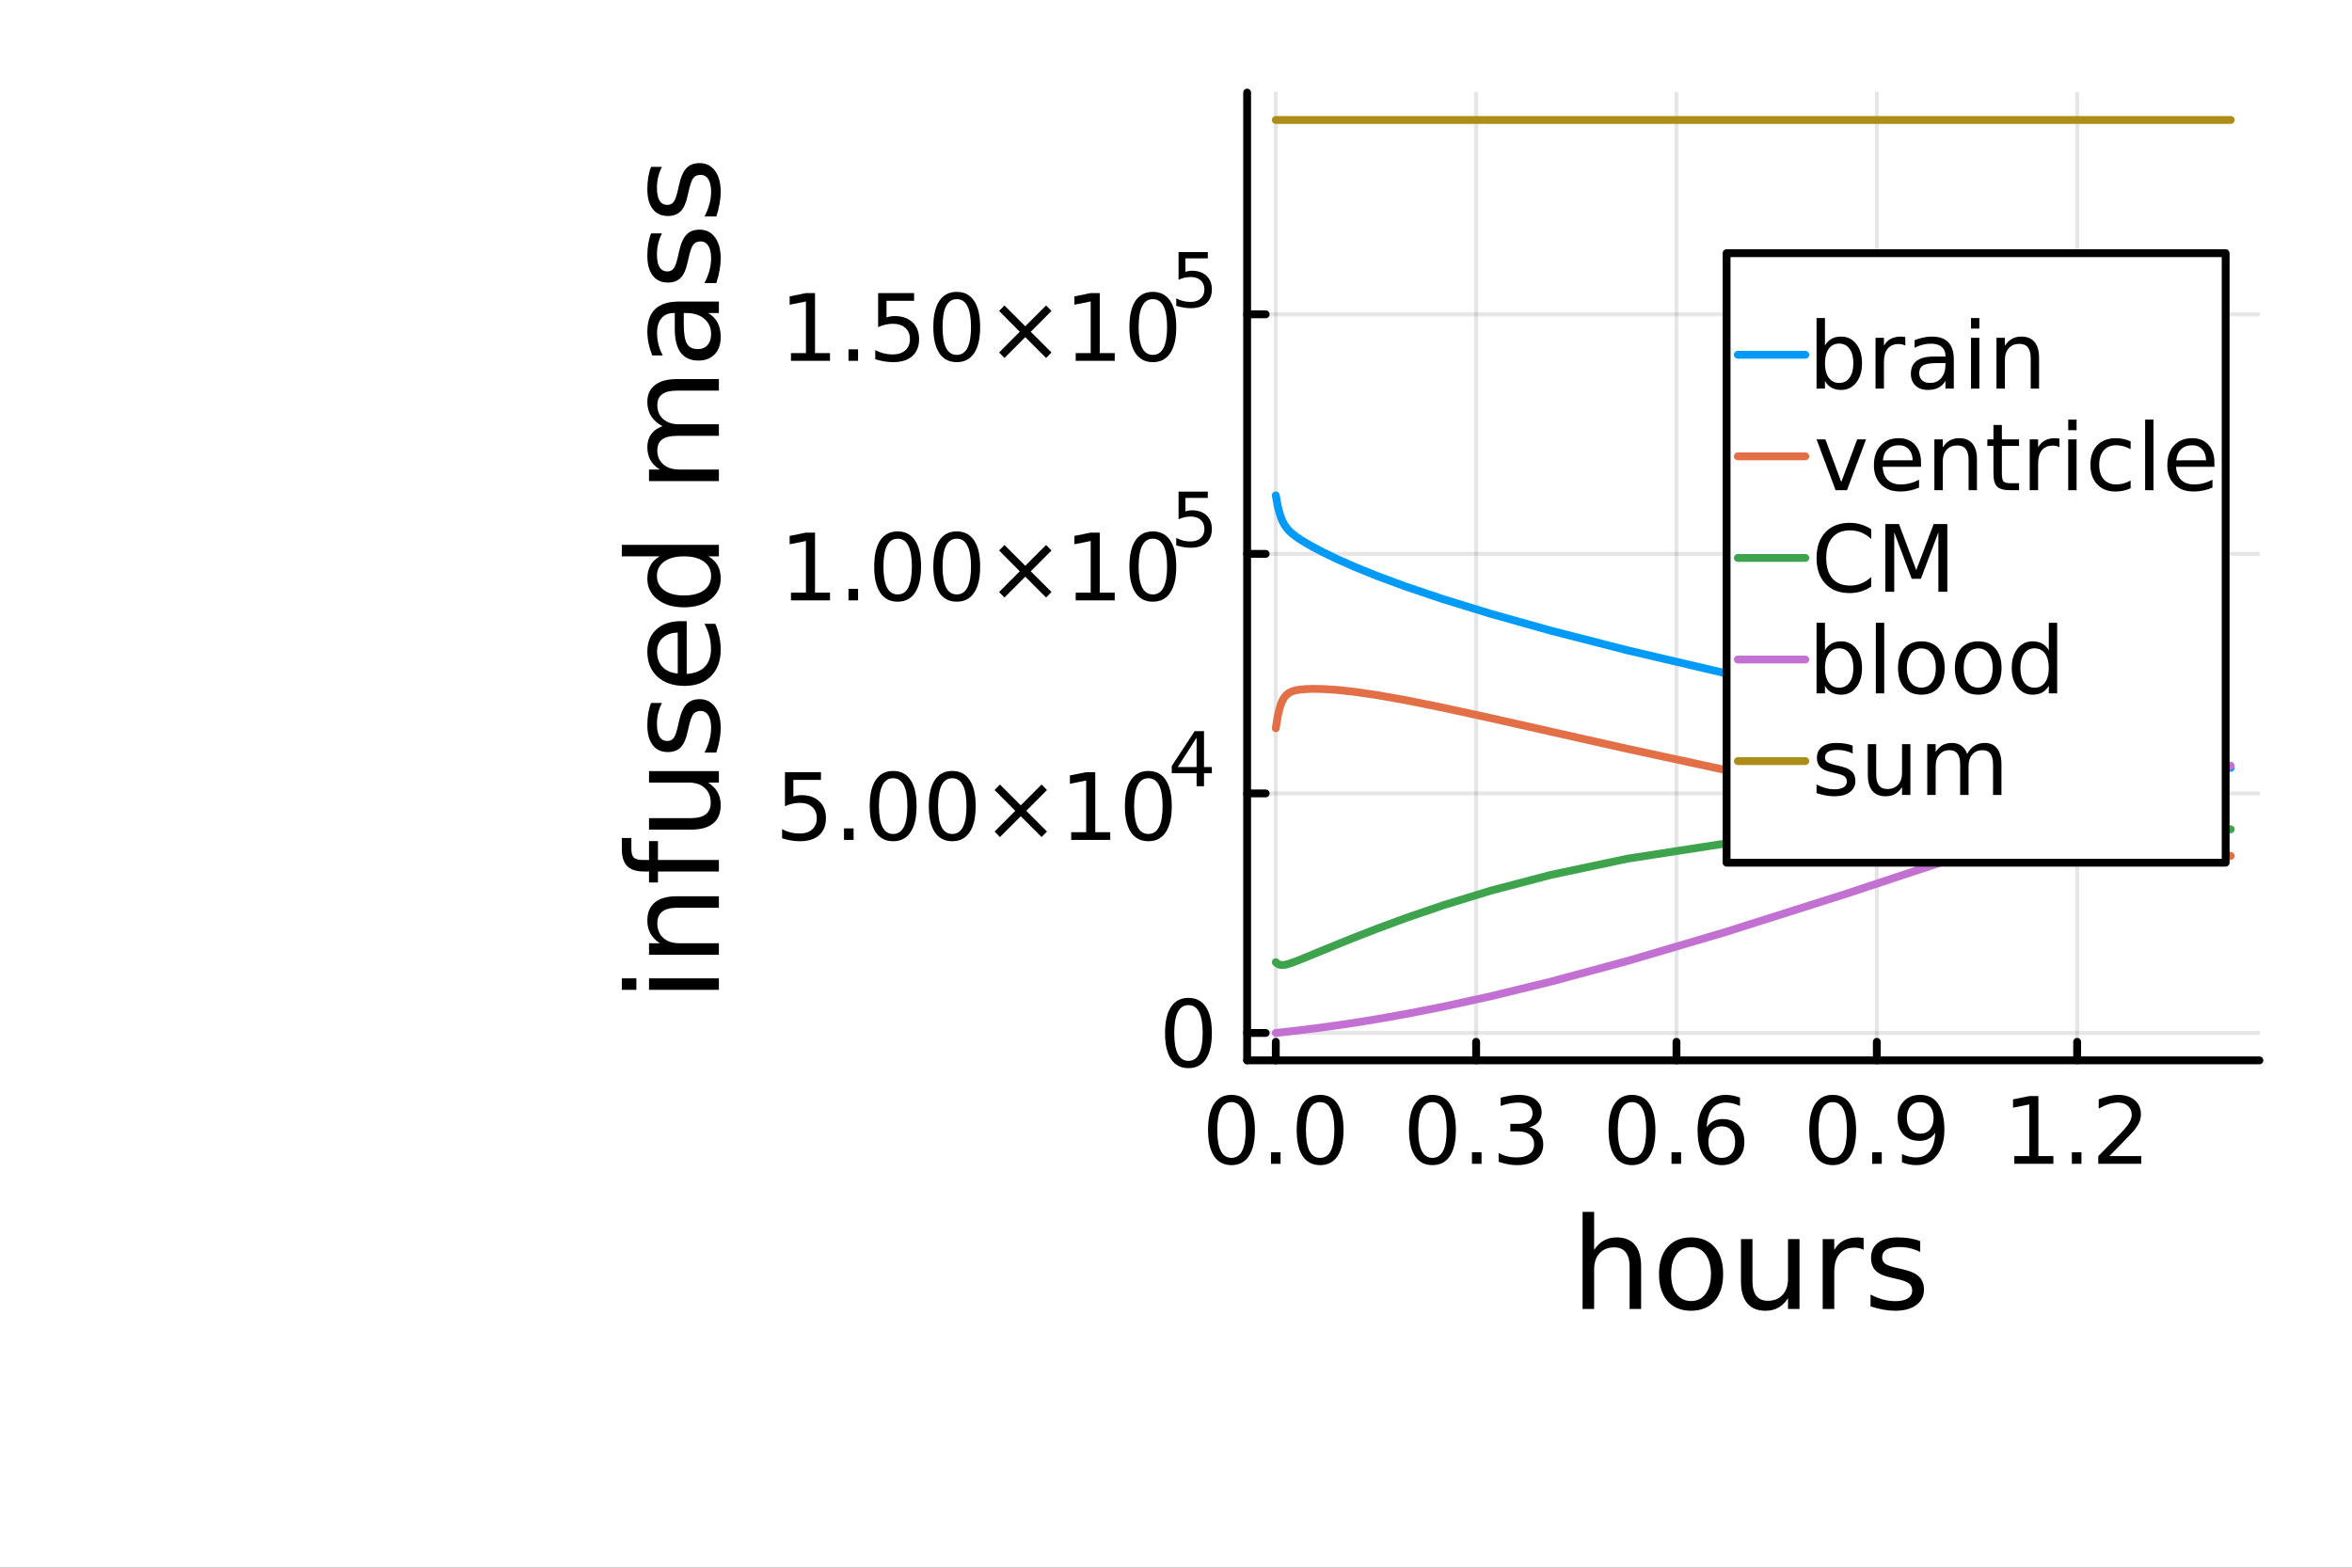 <?xml version="1.0" encoding="utf-8"?>
<svg xmlns="http://www.w3.org/2000/svg" xmlns:xlink="http://www.w3.org/1999/xlink" width="600" height="400" viewBox="0 0 2400 1600">
<rect x="0" y="0" width="2400" height="1600" fill="#333333" stroke="none"/>
<defs>
  <clipPath id="clip340">
    <rect x="0" y="0" width="2400" height="1600"/>
  </clipPath>
</defs>
<path clip-path="url(#clip340)" d="M0 1600 L2400 1600 L2400 0 L0 0  Z" fill="#ffffff" fill-rule="evenodd" fill-opacity="1"/>
<defs>
  <clipPath id="clip341">
    <rect x="480" y="0" width="1681" height="1600"/>
  </clipPath>
</defs>
<path clip-path="url(#clip340)" d="M1272.59 1082.2 L2305.51 1082.2 L2305.51 94.488 L1272.59 94.488  Z" fill="#ffffff" fill-rule="evenodd" fill-opacity="1"/>
<defs>
  <clipPath id="clip342">
    <rect x="1272" y="94" width="1034" height="989"/>
  </clipPath>
</defs>
<polyline clip-path="url(#clip342)" style="stroke:#000000; stroke-linecap:round; stroke-linejoin:round; stroke-width:4; stroke-opacity:0.1; fill:none" points="1301.83,1082.2 1301.83,94.488 "/>
<polyline clip-path="url(#clip342)" style="stroke:#000000; stroke-linecap:round; stroke-linejoin:round; stroke-width:4; stroke-opacity:0.1; fill:none" points="1506.26,1082.2 1506.26,94.488 "/>
<polyline clip-path="url(#clip342)" style="stroke:#000000; stroke-linecap:round; stroke-linejoin:round; stroke-width:4; stroke-opacity:0.1; fill:none" points="1710.69,1082.2 1710.69,94.488 "/>
<polyline clip-path="url(#clip342)" style="stroke:#000000; stroke-linecap:round; stroke-linejoin:round; stroke-width:4; stroke-opacity:0.1; fill:none" points="1915.12,1082.2 1915.12,94.488 "/>
<polyline clip-path="url(#clip342)" style="stroke:#000000; stroke-linecap:round; stroke-linejoin:round; stroke-width:4; stroke-opacity:0.1; fill:none" points="2119.55,1082.2 2119.55,94.488 "/>
<polyline clip-path="url(#clip340)" style="stroke:#000000; stroke-linecap:round; stroke-linejoin:round; stroke-width:8; stroke-opacity:1; fill:none" points="1272.59,1082.2 2305.51,1082.2 "/>
<polyline clip-path="url(#clip340)" style="stroke:#000000; stroke-linecap:round; stroke-linejoin:round; stroke-width:8; stroke-opacity:1; fill:none" points="1301.83,1082.2 1301.83,1063.3 "/>
<polyline clip-path="url(#clip340)" style="stroke:#000000; stroke-linecap:round; stroke-linejoin:round; stroke-width:8; stroke-opacity:1; fill:none" points="1506.26,1082.2 1506.26,1063.3 "/>
<polyline clip-path="url(#clip340)" style="stroke:#000000; stroke-linecap:round; stroke-linejoin:round; stroke-width:8; stroke-opacity:1; fill:none" points="1710.69,1082.2 1710.69,1063.3 "/>
<polyline clip-path="url(#clip340)" style="stroke:#000000; stroke-linecap:round; stroke-linejoin:round; stroke-width:8; stroke-opacity:1; fill:none" points="1915.12,1082.2 1915.12,1063.3 "/>
<polyline clip-path="url(#clip340)" style="stroke:#000000; stroke-linecap:round; stroke-linejoin:round; stroke-width:8; stroke-opacity:1; fill:none" points="2119.55,1082.2 2119.55,1063.3 "/>
<path clip-path="url(#clip340)" d="M1256.59 1124.84 Q1249.37 1124.84 1245.72 1131.97 Q1242.1 1139.05 1242.1 1153.31 Q1242.1 1167.52 1245.72 1174.65 Q1249.37 1181.73 1256.59 1181.73 Q1263.86 1181.73 1267.47 1174.65 Q1271.13 1167.52 1271.13 1153.31 Q1271.13 1139.05 1267.47 1131.97 Q1263.86 1124.84 1256.59 1124.84 M1256.59 1117.43 Q1268.22 1117.43 1274.33 1126.64 Q1280.48 1135.81 1280.48 1153.31 Q1280.48 1170.76 1274.33 1179.98 Q1268.22 1189.14 1256.59 1189.14 Q1244.97 1189.14 1238.82 1179.98 Q1232.71 1170.76 1232.71 1153.31 Q1232.71 1135.81 1238.82 1126.64 Q1244.97 1117.43 1256.59 1117.43 Z" fill="#000000" fill-rule="nonzero" fill-opacity="1" /><path clip-path="url(#clip340)" d="M1296.92 1176.04 L1306.69 1176.04 L1306.69 1187.8 L1296.92 1187.8 L1296.92 1176.04 Z" fill="#000000" fill-rule="nonzero" fill-opacity="1" /><path clip-path="url(#clip340)" d="M1347.06 1124.84 Q1339.84 1124.84 1336.18 1131.97 Q1332.57 1139.05 1332.57 1153.31 Q1332.57 1167.52 1336.18 1174.65 Q1339.84 1181.73 1347.06 1181.73 Q1354.33 1181.73 1357.94 1174.65 Q1361.59 1167.52 1361.59 1153.31 Q1361.59 1139.05 1357.94 1131.97 Q1354.33 1124.84 1347.06 1124.84 M1347.06 1117.43 Q1358.68 1117.43 1364.79 1126.64 Q1370.95 1135.81 1370.95 1153.31 Q1370.95 1170.76 1364.79 1179.98 Q1358.68 1189.14 1347.06 1189.14 Q1335.44 1189.14 1329.28 1179.98 Q1323.17 1170.76 1323.17 1153.31 Q1323.17 1135.81 1329.28 1126.64 Q1335.44 1117.43 1347.06 1117.43 Z" fill="#000000" fill-rule="nonzero" fill-opacity="1" /><path clip-path="url(#clip340)" d="M1461.67 1124.84 Q1454.45 1124.84 1450.79 1131.97 Q1447.18 1139.05 1447.18 1153.31 Q1447.18 1167.52 1450.79 1174.65 Q1454.45 1181.73 1461.67 1181.73 Q1468.94 1181.73 1472.55 1174.65 Q1476.21 1167.52 1476.21 1153.31 Q1476.21 1139.05 1472.55 1131.97 Q1468.94 1124.84 1461.67 1124.84 M1461.67 1117.43 Q1473.29 1117.43 1479.41 1126.64 Q1485.56 1135.81 1485.56 1153.31 Q1485.56 1170.76 1479.41 1179.98 Q1473.29 1189.14 1461.67 1189.14 Q1450.05 1189.14 1443.9 1179.98 Q1437.78 1170.76 1437.78 1153.31 Q1437.78 1135.81 1443.9 1126.64 Q1450.05 1117.43 1461.67 1117.43 Z" fill="#000000" fill-rule="nonzero" fill-opacity="1" /><path clip-path="url(#clip340)" d="M1502 1176.04 L1511.77 1176.04 L1511.77 1187.8 L1502 1187.8 L1502 1176.04 Z" fill="#000000" fill-rule="nonzero" fill-opacity="1" /><path clip-path="url(#clip340)" d="M1560.47 1150.53 Q1567.18 1151.97 1570.93 1156.5 Q1574.73 1161.04 1574.73 1167.71 Q1574.73 1177.94 1567.69 1183.54 Q1560.65 1189.14 1547.69 1189.14 Q1543.34 1189.14 1538.71 1188.26 Q1534.13 1187.43 1529.22 1185.72 L1529.22 1176.69 Q1533.11 1178.96 1537.74 1180.11 Q1542.37 1181.27 1547.41 1181.27 Q1556.21 1181.27 1560.79 1177.8 Q1565.42 1174.33 1565.42 1167.71 Q1565.42 1161.6 1561.12 1158.17 Q1556.86 1154.7 1549.22 1154.7 L1541.16 1154.7 L1541.16 1147.01 L1549.59 1147.01 Q1556.49 1147.01 1560.15 1144.28 Q1563.8 1141.5 1563.8 1136.32 Q1563.8 1130.99 1560.01 1128.17 Q1556.26 1125.3 1549.22 1125.3 Q1545.38 1125.3 1540.98 1126.13 Q1536.58 1126.97 1531.3 1128.73 L1531.3 1120.39 Q1536.63 1118.91 1541.26 1118.17 Q1545.93 1117.43 1550.05 1117.43 Q1560.7 1117.43 1566.9 1122.29 Q1573.11 1127.11 1573.11 1135.35 Q1573.11 1141.09 1569.82 1145.07 Q1566.53 1149 1560.47 1150.53 Z" fill="#000000" fill-rule="nonzero" fill-opacity="1" /><path clip-path="url(#clip340)" d="M1665.29 1124.84 Q1658.07 1124.84 1654.41 1131.97 Q1650.8 1139.05 1650.8 1153.31 Q1650.8 1167.52 1654.41 1174.65 Q1658.07 1181.73 1665.29 1181.73 Q1672.56 1181.73 1676.17 1174.65 Q1679.83 1167.52 1679.83 1153.31 Q1679.83 1139.05 1676.17 1131.97 Q1672.56 1124.84 1665.29 1124.84 M1665.29 1117.43 Q1676.91 1117.43 1683.03 1126.64 Q1689.18 1135.81 1689.18 1153.31 Q1689.18 1170.76 1683.03 1179.98 Q1676.91 1189.14 1665.29 1189.14 Q1653.67 1189.14 1647.52 1179.98 Q1641.41 1170.76 1641.41 1153.31 Q1641.41 1135.81 1647.52 1126.64 Q1653.67 1117.43 1665.29 1117.43 Z" fill="#000000" fill-rule="nonzero" fill-opacity="1" /><path clip-path="url(#clip340)" d="M1705.62 1176.04 L1715.39 1176.04 L1715.39 1187.8 L1705.62 1187.8 L1705.62 1176.04 Z" fill="#000000" fill-rule="nonzero" fill-opacity="1" /><path clip-path="url(#clip340)" d="M1756.91 1149.51 Q1750.62 1149.51 1746.91 1153.82 Q1743.26 1158.12 1743.26 1165.62 Q1743.26 1173.08 1746.91 1177.43 Q1750.62 1181.73 1756.91 1181.73 Q1763.21 1181.73 1766.87 1177.43 Q1770.57 1173.08 1770.57 1165.62 Q1770.57 1158.12 1766.87 1153.82 Q1763.21 1149.51 1756.91 1149.51 M1775.48 1120.21 L1775.48 1128.73 Q1771.96 1127.06 1768.35 1126.18 Q1764.78 1125.3 1761.27 1125.3 Q1752.01 1125.3 1747.1 1131.55 Q1742.24 1137.8 1741.54 1150.44 Q1744.27 1146.41 1748.4 1144.28 Q1752.52 1142.11 1757.47 1142.11 Q1767.89 1142.11 1773.9 1148.45 Q1779.97 1154.74 1779.97 1165.62 Q1779.97 1176.27 1773.67 1182.71 Q1767.38 1189.14 1756.91 1189.14 Q1744.92 1189.14 1738.58 1179.98 Q1732.24 1170.76 1732.24 1153.31 Q1732.24 1136.92 1740.02 1127.2 Q1747.79 1117.43 1760.9 1117.43 Q1764.41 1117.43 1767.98 1118.12 Q1771.59 1118.82 1775.48 1120.21 Z" fill="#000000" fill-rule="nonzero" fill-opacity="1" /><path clip-path="url(#clip340)" d="M1870.07 1124.84 Q1862.85 1124.84 1859.19 1131.97 Q1855.58 1139.05 1855.58 1153.31 Q1855.58 1167.52 1859.19 1174.65 Q1862.85 1181.73 1870.07 1181.73 Q1877.34 1181.73 1880.95 1174.65 Q1884.61 1167.52 1884.61 1153.31 Q1884.61 1139.05 1880.95 1131.97 Q1877.34 1124.84 1870.07 1124.84 M1870.07 1117.43 Q1881.69 1117.43 1887.8 1126.64 Q1893.96 1135.81 1893.96 1153.31 Q1893.96 1170.76 1887.8 1179.98 Q1881.69 1189.14 1870.07 1189.14 Q1858.45 1189.14 1852.29 1179.98 Q1846.18 1170.76 1846.18 1153.31 Q1846.18 1135.81 1852.29 1126.64 Q1858.45 1117.43 1870.07 1117.43 Z" fill="#000000" fill-rule="nonzero" fill-opacity="1" /><path clip-path="url(#clip340)" d="M1910.4 1176.04 L1920.16 1176.04 L1920.16 1187.8 L1910.4 1187.8 L1910.4 1176.04 Z" fill="#000000" fill-rule="nonzero" fill-opacity="1" /><path clip-path="url(#clip340)" d="M1940.81 1186.36 L1940.81 1177.85 Q1944.33 1179.51 1947.94 1180.39 Q1951.55 1181.27 1955.02 1181.27 Q1964.28 1181.27 1969.15 1175.07 Q1974.05 1168.82 1974.75 1156.13 Q1972.06 1160.11 1967.94 1162.24 Q1963.82 1164.37 1958.82 1164.37 Q1948.45 1164.37 1942.39 1158.12 Q1936.37 1151.83 1936.37 1140.95 Q1936.37 1130.3 1942.66 1123.86 Q1948.96 1117.43 1959.42 1117.43 Q1971.41 1117.43 1977.71 1126.64 Q1984.05 1135.81 1984.05 1153.31 Q1984.05 1169.65 1976.27 1179.42 Q1968.54 1189.14 1955.44 1189.14 Q1951.92 1189.14 1948.31 1188.45 Q1944.7 1187.75 1940.81 1186.36 M1959.42 1157.06 Q1965.72 1157.06 1969.38 1152.75 Q1973.08 1148.45 1973.08 1140.95 Q1973.08 1133.49 1969.38 1129.19 Q1965.72 1124.84 1959.42 1124.84 Q1953.13 1124.84 1949.42 1129.19 Q1945.77 1133.49 1945.77 1140.95 Q1945.77 1148.45 1949.42 1152.75 Q1953.13 1157.06 1959.42 1157.06 Z" fill="#000000" fill-rule="nonzero" fill-opacity="1" /><path clip-path="url(#clip340)" d="M2055.45 1179.93 L2070.73 1179.93 L2070.73 1127.2 L2054.11 1130.53 L2054.11 1122.01 L2070.64 1118.68 L2079.99 1118.68 L2079.99 1179.93 L2095.27 1179.93 L2095.27 1187.8 L2055.45 1187.8 L2055.45 1179.93 Z" fill="#000000" fill-rule="nonzero" fill-opacity="1" /><path clip-path="url(#clip340)" d="M2114.15 1176.04 L2123.92 1176.04 L2123.92 1187.8 L2114.15 1187.8 L2114.15 1176.04 Z" fill="#000000" fill-rule="nonzero" fill-opacity="1" /><path clip-path="url(#clip340)" d="M2152.35 1179.93 L2184.99 1179.93 L2184.99 1187.8 L2141.1 1187.8 L2141.1 1179.93 Q2146.42 1174.42 2155.59 1165.16 Q2164.8 1155.86 2167.16 1153.17 Q2171.65 1148.12 2173.41 1144.65 Q2175.22 1141.13 2175.22 1137.75 Q2175.22 1132.24 2171.33 1128.77 Q2167.49 1125.3 2161.28 1125.3 Q2156.89 1125.3 2151.98 1126.83 Q2147.12 1128.36 2141.56 1131.46 L2141.56 1122.01 Q2147.21 1119.74 2152.12 1118.59 Q2157.02 1117.43 2161.1 1117.43 Q2171.84 1117.43 2178.23 1122.8 Q2184.62 1128.17 2184.62 1137.15 Q2184.62 1141.41 2183 1145.25 Q2181.42 1149.05 2177.21 1154.24 Q2176.05 1155.58 2169.85 1162.01 Q2163.65 1168.4 2152.35 1179.93 Z" fill="#000000" fill-rule="nonzero" fill-opacity="1" /><path clip-path="url(#clip340)" d="M1674.6 1292.9 L1674.6 1335.93 L1662.88 1335.93 L1662.88 1293.28 Q1662.88 1283.16 1658.94 1278.13 Q1654.99 1273.1 1647.1 1273.1 Q1637.61 1273.1 1632.14 1279.15 Q1626.66 1285.19 1626.66 1295.63 L1626.66 1335.93 L1614.89 1335.93 L1614.89 1236.88 L1626.66 1236.88 L1626.66 1275.71 Q1630.86 1269.28 1636.53 1266.1 Q1642.26 1262.91 1649.71 1262.91 Q1661.99 1262.91 1668.29 1270.55 Q1674.6 1278.13 1674.6 1292.9 Z" fill="#000000" fill-rule="nonzero" fill-opacity="1" /><path clip-path="url(#clip340)" d="M1725.59 1272.84 Q1716.16 1272.84 1710.69 1280.23 Q1705.22 1287.55 1705.22 1300.34 Q1705.22 1313.14 1710.63 1320.52 Q1716.1 1327.84 1725.59 1327.84 Q1734.94 1327.84 1740.42 1320.46 Q1745.89 1313.07 1745.89 1300.34 Q1745.89 1287.68 1740.42 1280.29 Q1734.94 1272.84 1725.59 1272.84 M1725.59 1262.91 Q1740.86 1262.91 1749.58 1272.84 Q1758.31 1282.77 1758.31 1300.34 Q1758.31 1317.85 1749.58 1327.84 Q1740.86 1337.77 1725.59 1337.77 Q1710.24 1337.77 1701.52 1327.84 Q1692.87 1317.85 1692.87 1300.34 Q1692.87 1282.77 1701.52 1272.84 Q1710.24 1262.91 1725.59 1262.91 Z" fill="#000000" fill-rule="nonzero" fill-opacity="1" /><path clip-path="url(#clip340)" d="M1776.51 1307.79 L1776.51 1264.63 L1788.22 1264.63 L1788.22 1307.35 Q1788.22 1317.47 1792.17 1322.56 Q1796.12 1327.59 1804.01 1327.59 Q1813.5 1327.59 1818.97 1321.54 Q1824.51 1315.49 1824.51 1305.05 L1824.51 1264.63 L1836.22 1264.63 L1836.22 1335.93 L1824.51 1335.93 L1824.51 1324.98 Q1820.24 1331.47 1814.58 1334.65 Q1808.98 1337.77 1801.53 1337.77 Q1789.24 1337.77 1782.88 1330.13 Q1776.51 1322.5 1776.51 1307.79 M1805.99 1262.91 L1805.99 1262.91 Z" fill="#000000" fill-rule="nonzero" fill-opacity="1" /><path clip-path="url(#clip340)" d="M1901.66 1275.58 Q1899.69 1274.43 1897.33 1273.93 Q1895.04 1273.35 1892.24 1273.35 Q1882.31 1273.35 1876.96 1279.85 Q1871.68 1286.28 1871.68 1298.37 L1871.68 1335.93 L1859.9 1335.93 L1859.9 1264.63 L1871.68 1264.63 L1871.68 1275.71 Q1875.37 1269.22 1881.29 1266.1 Q1887.21 1262.91 1895.68 1262.91 Q1896.89 1262.91 1898.35 1263.1 Q1899.82 1263.23 1901.6 1263.55 L1901.66 1275.58 Z" fill="#000000" fill-rule="nonzero" fill-opacity="1" /><path clip-path="url(#clip340)" d="M1959.4 1266.73 L1959.4 1277.81 Q1954.43 1275.26 1949.09 1273.99 Q1943.74 1272.72 1938.01 1272.72 Q1929.29 1272.72 1924.9 1275.39 Q1920.57 1278.06 1920.57 1283.41 Q1920.57 1287.48 1923.69 1289.84 Q1926.81 1292.13 1936.23 1294.23 L1940.24 1295.12 Q1952.71 1297.8 1957.93 1302.7 Q1963.22 1307.54 1963.22 1316.26 Q1963.22 1326.19 1955.32 1331.98 Q1947.49 1337.77 1933.74 1337.77 Q1928.02 1337.77 1921.78 1336.63 Q1915.6 1335.55 1908.73 1333.32 L1908.73 1321.22 Q1915.22 1324.6 1921.52 1326.32 Q1927.82 1327.97 1934 1327.97 Q1942.27 1327.97 1946.73 1325.17 Q1951.19 1322.31 1951.19 1317.15 Q1951.19 1312.37 1947.94 1309.83 Q1944.76 1307.28 1933.87 1304.93 L1929.8 1303.97 Q1918.91 1301.68 1914.07 1296.97 Q1909.24 1292.2 1909.24 1283.92 Q1909.24 1273.86 1916.37 1268.39 Q1923.5 1262.91 1936.61 1262.91 Q1943.1 1262.91 1948.83 1263.87 Q1954.56 1264.82 1959.4 1266.73 Z" fill="#000000" fill-rule="nonzero" fill-opacity="1" /><polyline clip-path="url(#clip342)" style="stroke:#000000; stroke-linecap:round; stroke-linejoin:round; stroke-width:4; stroke-opacity:0.1; fill:none" points="1272.59,1054.25 2305.51,1054.25 "/>
<polyline clip-path="url(#clip342)" style="stroke:#000000; stroke-linecap:round; stroke-linejoin:round; stroke-width:4; stroke-opacity:0.1; fill:none" points="1272.59,809.768 2305.51,809.768 "/>
<polyline clip-path="url(#clip342)" style="stroke:#000000; stroke-linecap:round; stroke-linejoin:round; stroke-width:4; stroke-opacity:0.1; fill:none" points="1272.59,565.29 2305.51,565.29 "/>
<polyline clip-path="url(#clip342)" style="stroke:#000000; stroke-linecap:round; stroke-linejoin:round; stroke-width:4; stroke-opacity:0.1; fill:none" points="1272.59,320.812 2305.51,320.812 "/>
<polyline clip-path="url(#clip340)" style="stroke:#000000; stroke-linecap:round; stroke-linejoin:round; stroke-width:8; stroke-opacity:1; fill:none" points="1272.59,1082.2 1272.59,94.488 "/>
<polyline clip-path="url(#clip340)" style="stroke:#000000; stroke-linecap:round; stroke-linejoin:round; stroke-width:8; stroke-opacity:1; fill:none" points="1272.59,1054.25 1291.49,1054.25 "/>
<polyline clip-path="url(#clip340)" style="stroke:#000000; stroke-linecap:round; stroke-linejoin:round; stroke-width:8; stroke-opacity:1; fill:none" points="1272.59,809.768 1291.49,809.768 "/>
<polyline clip-path="url(#clip340)" style="stroke:#000000; stroke-linecap:round; stroke-linejoin:round; stroke-width:8; stroke-opacity:1; fill:none" points="1272.59,565.29 1291.49,565.29 "/>
<polyline clip-path="url(#clip340)" style="stroke:#000000; stroke-linecap:round; stroke-linejoin:round; stroke-width:8; stroke-opacity:1; fill:none" points="1272.59,320.812 1291.49,320.812 "/>
<path clip-path="url(#clip340)" d="M1212.7 1025.84 Q1205.48 1025.84 1201.82 1032.97 Q1198.21 1040.06 1198.21 1054.32 Q1198.21 1068.53 1201.82 1075.66 Q1205.48 1082.74 1212.7 1082.74 Q1219.97 1082.74 1223.58 1075.66 Q1227.24 1068.53 1227.24 1054.32 Q1227.24 1040.06 1223.58 1032.97 Q1219.97 1025.84 1212.7 1025.84 M1212.7 1018.44 Q1224.32 1018.44 1230.44 1027.65 Q1236.59 1036.82 1236.59 1054.32 Q1236.59 1071.77 1230.44 1080.98 Q1224.32 1090.15 1212.7 1090.15 Q1201.08 1090.15 1194.93 1080.98 Q1188.82 1071.77 1188.82 1054.32 Q1188.82 1036.82 1194.93 1027.65 Q1201.08 1018.44 1212.7 1018.44 Z" fill="#000000" fill-rule="nonzero" fill-opacity="1" /><path clip-path="url(#clip340)" d="M800.993 788.103 L837.706 788.103 L837.706 795.973 L809.558 795.973 L809.558 812.918 Q811.595 812.223 813.632 811.899 Q815.669 811.529 817.706 811.529 Q829.28 811.529 836.039 817.871 Q842.798 824.214 842.798 835.047 Q842.798 846.205 835.854 852.408 Q828.91 858.566 816.271 858.566 Q811.919 858.566 807.382 857.825 Q802.891 857.084 798.076 855.603 L798.076 846.205 Q802.243 848.473 806.688 849.584 Q811.132 850.695 816.086 850.695 Q824.095 850.695 828.771 846.482 Q833.447 842.269 833.447 835.047 Q833.447 827.825 828.771 823.612 Q824.095 819.399 816.086 819.399 Q812.336 819.399 808.586 820.232 Q804.882 821.066 800.993 822.825 L800.993 788.103 Z" fill="#000000" fill-rule="nonzero" fill-opacity="1" /><path clip-path="url(#clip340)" d="M861.224 845.464 L870.993 845.464 L870.993 857.223 L861.224 857.223 L861.224 845.464 Z" fill="#000000" fill-rule="nonzero" fill-opacity="1" /><path clip-path="url(#clip340)" d="M911.363 794.26 Q904.141 794.26 900.483 801.39 Q896.872 808.473 896.872 822.732 Q896.872 836.945 900.483 844.075 Q904.141 851.158 911.363 851.158 Q918.631 851.158 922.242 844.075 Q925.9 836.945 925.9 822.732 Q925.9 808.473 922.242 801.39 Q918.631 794.26 911.363 794.26 M911.363 786.853 Q922.983 786.853 929.094 796.066 Q935.252 805.233 935.252 822.732 Q935.252 840.186 929.094 849.399 Q922.983 858.566 911.363 858.566 Q899.743 858.566 893.585 849.399 Q887.474 840.186 887.474 822.732 Q887.474 805.233 893.585 796.066 Q899.743 786.853 911.363 786.853 Z" fill="#000000" fill-rule="nonzero" fill-opacity="1" /><path clip-path="url(#clip340)" d="M971.687 794.26 Q964.464 794.26 960.807 801.39 Q957.196 808.473 957.196 822.732 Q957.196 836.945 960.807 844.075 Q964.464 851.158 971.687 851.158 Q978.955 851.158 982.566 844.075 Q986.224 836.945 986.224 822.732 Q986.224 808.473 982.566 801.39 Q978.955 794.26 971.687 794.26 M971.687 786.853 Q983.307 786.853 989.418 796.066 Q995.575 805.233 995.575 822.732 Q995.575 840.186 989.418 849.399 Q983.307 858.566 971.687 858.566 Q960.066 858.566 953.909 849.399 Q947.798 840.186 947.798 822.732 Q947.798 805.233 953.909 796.066 Q960.066 786.853 971.687 786.853 Z" fill="#000000" fill-rule="nonzero" fill-opacity="1" /><path clip-path="url(#clip340)" d="M1068.35 806.297 L1047.2 827.547 L1068.35 848.705 L1062.84 854.306 L1041.59 833.056 L1020.34 854.306 L1014.88 848.705 L1035.99 827.547 L1014.88 806.297 L1020.34 800.696 L1041.59 821.945 L1062.84 800.696 L1068.35 806.297 Z" fill="#000000" fill-rule="nonzero" fill-opacity="1" /><path clip-path="url(#clip340)" d="M1093.07 849.353 L1108.35 849.353 L1108.35 796.622 L1091.73 799.955 L1091.73 791.436 L1108.26 788.103 L1117.61 788.103 L1117.61 849.353 L1132.89 849.353 L1132.89 857.223 L1093.07 857.223 L1093.07 849.353 Z" fill="#000000" fill-rule="nonzero" fill-opacity="1" /><path clip-path="url(#clip340)" d="M1171.78 794.26 Q1164.56 794.26 1160.9 801.39 Q1157.29 808.473 1157.29 822.732 Q1157.29 836.945 1160.9 844.075 Q1164.56 851.158 1171.78 851.158 Q1179.05 851.158 1182.66 844.075 Q1186.32 836.945 1186.32 822.732 Q1186.32 808.473 1182.66 801.39 Q1179.05 794.26 1171.78 794.26 M1171.78 786.853 Q1183.4 786.853 1189.51 796.066 Q1195.67 805.233 1195.67 822.732 Q1195.67 840.186 1189.51 849.399 Q1183.4 858.566 1171.78 858.566 Q1160.16 858.566 1154 849.399 Q1147.89 840.186 1147.89 822.732 Q1147.89 805.233 1154 796.066 Q1160.16 786.853 1171.78 786.853 Z" fill="#000000" fill-rule="nonzero" fill-opacity="1" /><path clip-path="url(#clip340)" d="M1221.02 752.863 L1201.84 782.842 L1221.02 782.842 L1221.02 752.863 M1219.03 746.242 L1228.58 746.242 L1228.58 782.842 L1236.59 782.842 L1236.59 789.162 L1228.58 789.162 L1228.58 802.402 L1221.02 802.402 L1221.02 789.162 L1195.67 789.162 L1195.67 781.827 L1219.03 746.242 Z" fill="#000000" fill-rule="nonzero" fill-opacity="1" /><path clip-path="url(#clip340)" d="M807.11 604.875 L822.388 604.875 L822.388 552.144 L805.767 555.477 L805.767 546.959 L822.295 543.625 L831.647 543.625 L831.647 604.875 L846.925 604.875 L846.925 612.745 L807.11 612.745 L807.11 604.875 Z" fill="#000000" fill-rule="nonzero" fill-opacity="1" /><path clip-path="url(#clip340)" d="M865.813 600.986 L875.582 600.986 L875.582 612.745 L865.813 612.745 L865.813 600.986 Z" fill="#000000" fill-rule="nonzero" fill-opacity="1" /><path clip-path="url(#clip340)" d="M915.952 549.783 Q908.73 549.783 905.072 556.912 Q901.461 563.996 901.461 578.255 Q901.461 592.468 905.072 599.597 Q908.73 606.68 915.952 606.68 Q923.22 606.68 926.832 599.597 Q930.489 592.468 930.489 578.255 Q930.489 563.996 926.832 556.912 Q923.22 549.783 915.952 549.783 M915.952 542.375 Q927.572 542.375 933.683 551.588 Q939.841 560.755 939.841 578.255 Q939.841 595.708 933.683 604.921 Q927.572 614.088 915.952 614.088 Q904.332 614.088 898.174 604.921 Q892.063 595.708 892.063 578.255 Q892.063 560.755 898.174 551.588 Q904.332 542.375 915.952 542.375 Z" fill="#000000" fill-rule="nonzero" fill-opacity="1" /><path clip-path="url(#clip340)" d="M976.276 549.783 Q969.054 549.783 965.396 556.912 Q961.785 563.996 961.785 578.255 Q961.785 592.468 965.396 599.597 Q969.054 606.68 976.276 606.68 Q983.544 606.68 987.155 599.597 Q990.813 592.468 990.813 578.255 Q990.813 563.996 987.155 556.912 Q983.544 549.783 976.276 549.783 M976.276 542.375 Q987.896 542.375 994.007 551.588 Q1000.16 560.755 1000.16 578.255 Q1000.16 595.708 994.007 604.921 Q987.896 614.088 976.276 614.088 Q964.655 614.088 958.498 604.921 Q952.387 595.708 952.387 578.255 Q952.387 560.755 958.498 551.588 Q964.655 542.375 976.276 542.375 Z" fill="#000000" fill-rule="nonzero" fill-opacity="1" /><path clip-path="url(#clip340)" d="M1072.94 561.82 L1051.78 583.07 L1072.94 604.227 L1067.43 609.829 L1046.18 588.579 L1024.93 609.829 L1019.47 604.227 L1040.58 583.07 L1019.47 561.82 L1024.93 556.218 L1046.18 577.468 L1067.43 556.218 L1072.94 561.82 Z" fill="#000000" fill-rule="nonzero" fill-opacity="1" /><path clip-path="url(#clip340)" d="M1097.66 604.875 L1112.94 604.875 L1112.94 552.144 L1096.32 555.477 L1096.32 546.959 L1112.85 543.625 L1122.2 543.625 L1122.2 604.875 L1137.48 604.875 L1137.48 612.745 L1097.66 612.745 L1097.66 604.875 Z" fill="#000000" fill-rule="nonzero" fill-opacity="1" /><path clip-path="url(#clip340)" d="M1176.37 549.783 Q1169.15 549.783 1165.49 556.912 Q1161.88 563.996 1161.88 578.255 Q1161.88 592.468 1165.49 599.597 Q1169.15 606.68 1176.37 606.68 Q1183.64 606.68 1187.25 599.597 Q1190.9 592.468 1190.9 578.255 Q1190.9 563.996 1187.25 556.912 Q1183.64 549.783 1176.37 549.783 M1176.37 542.375 Q1187.99 542.375 1194.1 551.588 Q1200.26 560.755 1200.26 578.255 Q1200.26 595.708 1194.1 604.921 Q1187.99 614.088 1176.37 614.088 Q1164.75 614.088 1158.59 604.921 Q1152.48 595.708 1152.48 578.255 Q1152.48 560.755 1158.59 551.588 Q1164.75 542.375 1176.37 542.375 Z" fill="#000000" fill-rule="nonzero" fill-opacity="1" /><path clip-path="url(#clip340)" d="M1202.63 501.764 L1232.45 501.764 L1232.45 508.159 L1209.58 508.159 L1209.58 521.926 Q1211.24 521.362 1212.89 521.099 Q1214.55 520.798 1216.21 520.798 Q1225.61 520.798 1231.1 525.951 Q1236.59 531.105 1236.59 539.907 Q1236.59 548.972 1230.95 554.012 Q1225.31 559.015 1215.04 559.015 Q1211.5 559.015 1207.82 558.413 Q1204.17 557.812 1200.26 556.608 L1200.26 548.972 Q1203.64 550.815 1207.25 551.718 Q1210.86 552.621 1214.89 552.621 Q1221.4 552.621 1225.2 549.198 Q1228.99 545.775 1228.99 539.907 Q1228.99 534.039 1225.2 530.616 Q1221.4 527.193 1214.89 527.193 Q1211.84 527.193 1208.79 527.87 Q1205.79 528.547 1202.63 529.976 L1202.63 501.764 Z" fill="#000000" fill-rule="nonzero" fill-opacity="1" /><path clip-path="url(#clip340)" d="M807.11 360.397 L822.388 360.397 L822.388 307.666 L805.767 310.999 L805.767 302.481 L822.295 299.148 L831.647 299.148 L831.647 360.397 L846.925 360.397 L846.925 368.268 L807.11 368.268 L807.11 360.397 Z" fill="#000000" fill-rule="nonzero" fill-opacity="1" /><path clip-path="url(#clip340)" d="M865.813 356.508 L875.582 356.508 L875.582 368.268 L865.813 368.268 L865.813 356.508 Z" fill="#000000" fill-rule="nonzero" fill-opacity="1" /><path clip-path="url(#clip340)" d="M896.045 299.148 L932.757 299.148 L932.757 307.018 L904.609 307.018 L904.609 323.962 Q906.647 323.268 908.684 322.944 Q910.721 322.573 912.758 322.573 Q924.332 322.573 931.091 328.916 Q937.85 335.258 937.85 346.092 Q937.85 357.249 930.906 363.453 Q923.961 369.61 911.322 369.61 Q906.971 369.61 902.434 368.869 Q897.943 368.129 893.128 366.647 L893.128 357.249 Q897.295 359.518 901.739 360.629 Q906.184 361.74 911.137 361.74 Q919.146 361.74 923.822 357.527 Q928.498 353.314 928.498 346.092 Q928.498 338.87 923.822 334.657 Q919.146 330.444 911.137 330.444 Q907.387 330.444 903.637 331.277 Q899.934 332.11 896.045 333.87 L896.045 299.148 Z" fill="#000000" fill-rule="nonzero" fill-opacity="1" /><path clip-path="url(#clip340)" d="M976.276 305.305 Q969.054 305.305 965.396 312.434 Q961.785 319.518 961.785 333.777 Q961.785 347.99 965.396 355.119 Q969.054 362.203 976.276 362.203 Q983.544 362.203 987.155 355.119 Q990.813 347.99 990.813 333.777 Q990.813 319.518 987.155 312.434 Q983.544 305.305 976.276 305.305 M976.276 297.898 Q987.896 297.898 994.007 307.11 Q1000.16 316.277 1000.16 333.777 Q1000.16 351.231 994.007 360.443 Q987.896 369.61 976.276 369.61 Q964.655 369.61 958.498 360.443 Q952.387 351.231 952.387 333.777 Q952.387 316.277 958.498 307.11 Q964.655 297.898 976.276 297.898 Z" fill="#000000" fill-rule="nonzero" fill-opacity="1" /><path clip-path="url(#clip340)" d="M1072.94 317.342 L1051.78 338.592 L1072.94 359.749 L1067.43 365.351 L1046.18 344.101 L1024.93 365.351 L1019.47 359.749 L1040.58 338.592 L1019.47 317.342 L1024.93 311.74 L1046.18 332.99 L1067.43 311.74 L1072.94 317.342 Z" fill="#000000" fill-rule="nonzero" fill-opacity="1" /><path clip-path="url(#clip340)" d="M1097.66 360.397 L1112.94 360.397 L1112.94 307.666 L1096.32 310.999 L1096.32 302.481 L1112.85 299.148 L1122.2 299.148 L1122.2 360.397 L1137.48 360.397 L1137.48 368.268 L1097.66 368.268 L1097.66 360.397 Z" fill="#000000" fill-rule="nonzero" fill-opacity="1" /><path clip-path="url(#clip340)" d="M1176.37 305.305 Q1169.15 305.305 1165.49 312.434 Q1161.88 319.518 1161.88 333.777 Q1161.88 347.99 1165.49 355.119 Q1169.15 362.203 1176.37 362.203 Q1183.64 362.203 1187.25 355.119 Q1190.9 347.99 1190.9 333.777 Q1190.9 319.518 1187.25 312.434 Q1183.64 305.305 1176.37 305.305 M1176.37 297.898 Q1187.99 297.898 1194.1 307.11 Q1200.26 316.277 1200.26 333.777 Q1200.26 351.231 1194.1 360.443 Q1187.99 369.61 1176.37 369.61 Q1164.75 369.61 1158.59 360.443 Q1152.48 351.231 1152.48 333.777 Q1152.48 316.277 1158.59 307.11 Q1164.75 297.898 1176.37 297.898 Z" fill="#000000" fill-rule="nonzero" fill-opacity="1" /><path clip-path="url(#clip340)" d="M1202.63 257.287 L1232.45 257.287 L1232.45 263.681 L1209.58 263.681 L1209.58 277.449 Q1211.24 276.884 1212.89 276.621 Q1214.55 276.32 1216.21 276.32 Q1225.61 276.32 1231.1 281.474 Q1236.59 286.627 1236.59 295.429 Q1236.59 304.494 1230.95 309.535 Q1225.31 314.538 1215.04 314.538 Q1211.5 314.538 1207.82 313.936 Q1204.17 313.334 1200.26 312.13 L1200.26 304.494 Q1203.64 306.337 1207.25 307.24 Q1210.86 308.143 1214.89 308.143 Q1221.4 308.143 1225.2 304.72 Q1228.99 301.297 1228.99 295.429 Q1228.99 289.561 1225.2 286.138 Q1221.4 282.715 1214.89 282.715 Q1211.84 282.715 1208.79 283.392 Q1205.79 284.069 1202.63 285.498 L1202.63 257.287 Z" fill="#000000" fill-rule="nonzero" fill-opacity="1" /><path clip-path="url(#clip340)" d="M662.269 1010.23 L662.269 998.518 L733.564 998.518 L733.564 1010.23 L662.269 1010.23 M634.514 1010.23 L634.514 998.518 L649.346 998.518 L649.346 1010.23 L634.514 1010.23 Z" fill="#000000" fill-rule="nonzero" fill-opacity="1" /><path clip-path="url(#clip340)" d="M690.532 914.746 L733.564 914.746 L733.564 926.458 L690.914 926.458 Q680.793 926.458 675.764 930.405 Q670.735 934.352 670.735 942.245 Q670.735 951.73 676.782 957.205 Q682.83 962.679 693.27 962.679 L733.564 962.679 L733.564 974.456 L662.269 974.456 L662.269 962.679 L673.345 962.679 Q666.916 958.478 663.733 952.812 Q660.55 947.083 660.55 939.635 Q660.55 927.35 668.189 921.048 Q675.764 914.746 690.532 914.746 Z" fill="#000000" fill-rule="nonzero" fill-opacity="1" /><path clip-path="url(#clip340)" d="M634.514 855.29 L644.254 855.29 L644.254 866.493 Q644.254 872.796 646.8 875.278 Q649.346 877.697 655.967 877.697 L662.269 877.697 L662.269 858.409 L671.372 858.409 L671.372 877.697 L733.564 877.697 L733.564 889.474 L671.372 889.474 L671.372 900.677 L662.269 900.677 L662.269 889.474 L657.303 889.474 Q645.399 889.474 639.989 883.936 Q634.514 878.397 634.514 866.366 L634.514 855.29 Z" fill="#000000" fill-rule="nonzero" fill-opacity="1" /><path clip-path="url(#clip340)" d="M705.428 846.696 L662.269 846.696 L662.269 834.983 L704.982 834.983 Q715.104 834.983 720.196 831.037 Q725.225 827.09 725.225 819.196 Q725.225 809.711 719.178 804.237 Q713.131 798.699 702.691 798.699 L662.269 798.699 L662.269 786.986 L733.564 786.986 L733.564 798.699 L722.615 798.699 Q729.108 802.964 732.291 808.629 Q735.411 814.231 735.411 821.679 Q735.411 833.965 727.772 840.33 Q720.133 846.696 705.428 846.696 M660.55 817.223 L660.55 817.223 Z" fill="#000000" fill-rule="nonzero" fill-opacity="1" /><path clip-path="url(#clip340)" d="M664.369 717.409 L675.446 717.409 Q672.899 722.374 671.626 727.721 Q670.353 733.068 670.353 738.797 Q670.353 747.518 673.027 751.911 Q675.7 756.239 681.047 756.239 Q685.121 756.239 687.477 753.12 Q689.768 750.001 691.869 740.58 L692.76 736.569 Q695.434 724.093 700.335 718.873 Q705.173 713.589 713.894 713.589 Q723.825 713.589 729.618 721.483 Q735.411 729.313 735.411 743.062 Q735.411 748.792 734.265 755.03 Q733.183 761.205 730.955 768.08 L718.86 768.08 Q722.234 761.587 723.952 755.285 Q725.607 748.983 725.607 742.808 Q725.607 734.532 722.806 730.076 Q719.942 725.62 714.786 725.62 Q710.011 725.62 707.465 728.867 Q704.919 732.05 702.563 742.935 L701.609 747.009 Q699.317 757.895 694.606 762.732 Q689.832 767.57 681.557 767.57 Q671.499 767.57 666.024 760.441 Q660.55 753.311 660.55 740.198 Q660.55 733.705 661.505 727.976 Q662.46 722.247 664.369 717.409 Z" fill="#000000" fill-rule="nonzero" fill-opacity="1" /><path clip-path="url(#clip340)" d="M694.988 633.954 L700.717 633.954 L700.717 687.808 Q712.812 687.044 719.178 680.551 Q725.48 673.995 725.48 662.345 Q725.48 655.598 723.825 649.296 Q722.17 642.93 718.86 636.691 L729.936 636.691 Q732.61 642.994 734.01 649.614 Q735.411 656.234 735.411 663.046 Q735.411 680.106 725.48 690.1 Q715.55 700.03 698.617 700.03 Q681.111 700.03 670.862 690.609 Q660.55 681.124 660.55 665.083 Q660.55 650.696 669.844 642.357 Q679.074 633.954 694.988 633.954 M691.551 645.667 Q681.939 645.794 676.209 651.078 Q670.48 656.298 670.48 664.955 Q670.48 674.758 676.018 680.679 Q681.557 686.535 691.614 687.426 L691.551 645.667 Z" fill="#000000" fill-rule="nonzero" fill-opacity="1" /><path clip-path="url(#clip340)" d="M673.09 567.815 L634.514 567.815 L634.514 556.102 L733.564 556.102 L733.564 567.815 L722.87 567.815 Q729.236 571.507 732.355 577.172 Q735.411 582.774 735.411 590.667 Q735.411 603.59 725.098 611.738 Q714.786 619.822 697.98 619.822 Q681.175 619.822 670.862 611.738 Q660.55 603.59 660.55 590.667 Q660.55 582.774 663.669 577.172 Q666.725 571.507 673.09 567.815 M697.98 607.728 Q710.903 607.728 718.287 602.444 Q725.607 597.097 725.607 587.803 Q725.607 578.509 718.287 573.162 Q710.903 567.815 697.98 567.815 Q685.058 567.815 677.737 573.162 Q670.353 578.509 670.353 587.803 Q670.353 597.097 677.737 602.444 Q685.058 607.728 697.98 607.728 Z" fill="#000000" fill-rule="nonzero" fill-opacity="1" /><path clip-path="url(#clip340)" d="M675.955 435.026 Q668.061 430.634 664.306 424.522 Q660.55 418.411 660.55 410.136 Q660.55 398.996 668.38 392.949 Q676.146 386.901 690.532 386.901 L733.564 386.901 L733.564 398.678 L690.914 398.678 Q680.665 398.678 675.7 402.306 Q670.735 405.935 670.735 413.382 Q670.735 422.485 676.782 427.769 Q682.83 433.053 693.27 433.053 L733.564 433.053 L733.564 444.829 L690.914 444.829 Q680.602 444.829 675.7 448.458 Q670.735 452.086 670.735 459.661 Q670.735 468.637 676.846 473.92 Q682.893 479.204 693.27 479.204 L733.564 479.204 L733.564 490.98 L662.269 490.98 L662.269 479.204 L673.345 479.204 Q666.788 475.194 663.669 469.592 Q660.55 463.99 660.55 456.287 Q660.55 448.521 664.497 443.11 Q668.443 437.636 675.955 435.026 Z" fill="#000000" fill-rule="nonzero" fill-opacity="1" /><path clip-path="url(#clip340)" d="M697.726 331.138 Q697.726 345.333 700.972 350.808 Q704.219 356.282 712.048 356.282 Q718.287 356.282 721.979 352.208 Q725.607 348.07 725.607 341.004 Q725.607 331.265 718.732 325.408 Q711.794 319.488 700.335 319.488 L697.726 319.488 L697.726 331.138 M692.888 307.775 L733.564 307.775 L733.564 319.488 L722.743 319.488 Q729.236 323.499 732.355 329.482 Q735.411 335.466 735.411 344.124 Q735.411 355.073 729.299 361.566 Q723.125 367.995 712.812 367.995 Q700.781 367.995 694.67 359.974 Q688.559 351.89 688.559 335.912 L688.559 319.488 L687.413 319.488 Q679.329 319.488 674.936 324.836 Q670.48 330.119 670.48 339.731 Q670.48 345.842 671.944 351.635 Q673.409 357.428 676.337 362.775 L665.515 362.775 Q663.032 356.346 661.823 350.298 Q660.55 344.251 660.55 338.522 Q660.55 323.053 668.571 315.414 Q676.591 307.775 692.888 307.775 Z" fill="#000000" fill-rule="nonzero" fill-opacity="1" /><path clip-path="url(#clip340)" d="M664.369 238.198 L675.446 238.198 Q672.899 243.163 671.626 248.511 Q670.353 253.858 670.353 259.587 Q670.353 268.308 673.027 272.7 Q675.7 277.029 681.047 277.029 Q685.121 277.029 687.477 273.91 Q689.768 270.791 691.869 261.369 L692.76 257.359 Q695.434 244.882 700.335 239.662 Q705.173 234.379 713.894 234.379 Q723.825 234.379 729.618 242.272 Q735.411 250.102 735.411 263.852 Q735.411 269.581 734.265 275.82 Q733.183 281.994 730.955 288.869 L718.86 288.869 Q722.234 282.376 723.952 276.074 Q725.607 269.772 725.607 263.597 Q725.607 255.322 722.806 250.866 Q719.942 246.41 714.786 246.41 Q710.011 246.41 707.465 249.657 Q704.919 252.839 702.563 263.725 L701.609 267.799 Q699.317 278.684 694.606 283.522 Q689.832 288.36 681.557 288.36 Q671.499 288.36 666.024 281.23 Q660.55 274.101 660.55 260.987 Q660.55 254.494 661.505 248.765 Q662.46 243.036 664.369 238.198 Z" fill="#000000" fill-rule="nonzero" fill-opacity="1" /><path clip-path="url(#clip340)" d="M664.369 170.276 L675.446 170.276 Q672.899 175.241 671.626 180.589 Q670.353 185.936 670.353 191.665 Q670.353 200.386 673.027 204.778 Q675.7 209.107 681.047 209.107 Q685.121 209.107 687.477 205.988 Q689.768 202.869 691.869 193.447 L692.76 189.437 Q695.434 176.96 700.335 171.74 Q705.173 166.457 713.894 166.457 Q723.825 166.457 729.618 174.35 Q735.411 182.18 735.411 195.93 Q735.411 201.659 734.265 207.897 Q733.183 214.072 730.955 220.947 L718.86 220.947 Q722.234 214.454 723.952 208.152 Q725.607 201.85 725.607 195.675 Q725.607 187.4 722.806 182.944 Q719.942 178.488 714.786 178.488 Q710.011 178.488 707.465 181.734 Q704.919 184.917 702.563 195.803 L701.609 199.877 Q699.317 210.762 694.606 215.6 Q689.832 220.438 681.557 220.438 Q671.499 220.438 666.024 213.308 Q660.55 206.179 660.55 193.065 Q660.55 186.572 661.505 180.843 Q662.46 175.114 664.369 170.276 Z" fill="#000000" fill-rule="nonzero" fill-opacity="1" /><polyline clip-path="url(#clip342)" style="stroke:#009af9; stroke-linecap:round; stroke-linejoin:round; stroke-width:8; stroke-opacity:1; fill:none" points="1301.83,505.608 1303.61,515.546 1304.85,520.854 1306.71,527.014 1308.56,531.633 1310.57,535.443 1312.77,538.678 1315.5,541.826 1318.67,544.75 1322.48,547.69 1327.07,550.787 1332.77,554.276 1340.1,558.423 1350.03,563.644 1364.06,570.449 1382.24,578.521 1405.4,587.908 1434.98,598.839 1472.7,611.553 1520.9,626.376 1582.45,643.654 1660.74,663.732 1759.93,686.951 1884.49,713.508 2038.3,743.192 2223.26,775.191 2276.28,783.709 "/>
<polyline clip-path="url(#clip342)" style="stroke:#e26f46; stroke-linecap:round; stroke-linejoin:round; stroke-width:8; stroke-opacity:1; fill:none" points="1301.83,743.272 1303.61,731.966 1304.85,726.131 1306.71,719.65 1308.56,715.114 1310.57,711.701 1312.77,709.145 1315.5,707.067 1318.67,705.571 1322.48,704.494 1327.07,703.751 1332.77,703.272 1340.1,703.058 1350.03,703.232 1364.06,704.12 1382.24,706.071 1405.4,709.45 1434.98,714.706 1472.7,722.321 1520.9,732.824 1582.45,746.707 1660.74,764.312 1759.93,785.728 1884.49,810.608 2038.3,837.972 2223.26,866.265 2276.28,873.535 "/>
<polyline clip-path="url(#clip342)" style="stroke:#3da44d; stroke-linecap:round; stroke-linejoin:round; stroke-width:8; stroke-opacity:1; fill:none" points="1301.83,982.054 1303.61,983.622 1304.85,984.288 1306.71,984.814 1308.56,984.936 1310.57,984.76 1312.77,984.324 1315.5,983.559 1318.67,982.489 1322.48,981.063 1327.07,979.248 1332.77,976.929 1340.1,973.912 1350.03,969.814 1364.06,964.065 1382.24,956.749 1405.4,947.732 1434.98,936.802 1472.7,923.894 1520.9,909.114 1582.45,892.935 1660.74,876.364 1759.93,861.004 1884.49,849.057 2038.3,842.983 2223.26,844.637 2276.28,846.408 "/>
<polyline clip-path="url(#clip342)" style="stroke:#c271d2; stroke-linecap:round; stroke-linejoin:round; stroke-width:8; stroke-opacity:1; fill:none" points="1301.83,1054.25 1303.61,1054.04 1304.85,1053.91 1306.71,1053.7 1308.56,1053.5 1310.57,1053.28 1312.77,1053.03 1315.5,1052.73 1318.67,1052.37 1322.48,1051.93 1327.07,1051.39 1332.77,1050.7 1340.1,1049.79 1350.03,1048.49 1364.06,1046.55 1382.24,1043.84 1405.4,1040.09 1434.98,1034.83 1472.7,1027.41 1520.9,1016.87 1582.45,1001.88 1660.74,980.771 1759.93,951.497 1884.49,912.007 2038.3,861.031 2223.26,799.086 2276.28,781.527 "/>
<polyline clip-path="url(#clip342)" style="stroke:#ac8d18; stroke-linecap:round; stroke-linejoin:round; stroke-width:8; stroke-opacity:1; fill:none" points="1301.83,122.442 1303.61,122.442 1304.85,122.442 1306.71,122.442 1308.56,122.442 1310.57,122.442 1312.77,122.442 1315.5,122.442 1318.67,122.442 1322.48,122.442 1327.07,122.442 1332.77,122.442 1340.1,122.442 1350.03,122.442 1364.06,122.442 1382.24,122.442 1405.4,122.442 1434.98,122.442 1472.7,122.442 1520.9,122.442 1582.45,122.442 1660.74,122.442 1759.93,122.442 1884.49,122.442 2038.3,122.442 2223.26,122.442 2276.28,122.442 "/>
<path clip-path="url(#clip340)" d="M1761.82 880.468 L2271.08 880.468 L2271.08 258.388 L1761.82 258.388  Z" fill="#ffffff" fill-rule="evenodd" fill-opacity="1"/>
<polyline clip-path="url(#clip340)" style="stroke:#000000; stroke-linecap:round; stroke-linejoin:round; stroke-width:8; stroke-opacity:1; fill:none" points="1761.82,880.468 2271.08,880.468 2271.08,258.388 1761.82,258.388 1761.82,880.468 "/>
<polyline clip-path="url(#clip340)" style="stroke:#009af9; stroke-linecap:round; stroke-linejoin:round; stroke-width:8; stroke-opacity:1; fill:none" points="1773.3,362.068 1842.16,362.068 "/>
<path clip-path="url(#clip340)" d="M1891.18 370.748 Q1891.18 361.35 1887.29 356.026 Q1883.45 350.656 1876.69 350.656 Q1869.93 350.656 1866.04 356.026 Q1862.2 361.35 1862.2 370.748 Q1862.2 380.146 1866.04 385.517 Q1869.93 390.841 1876.69 390.841 Q1883.45 390.841 1887.29 385.517 Q1891.18 380.146 1891.18 370.748 M1862.2 352.646 Q1864.88 348.017 1868.96 345.795 Q1873.08 343.526 1878.77 343.526 Q1888.22 343.526 1894.1 351.026 Q1900.02 358.526 1900.02 370.748 Q1900.02 382.97 1894.1 390.47 Q1888.22 397.97 1878.77 397.97 Q1873.08 397.97 1868.96 395.748 Q1864.88 393.48 1862.2 388.85 L1862.2 396.628 L1853.63 396.628 L1853.63 324.591 L1862.2 324.591 L1862.2 352.646 Z" fill="#000000" fill-rule="nonzero" fill-opacity="1" /><path clip-path="url(#clip340)" d="M1944.19 352.739 Q1942.75 351.906 1941.04 351.535 Q1939.37 351.119 1937.34 351.119 Q1930.12 351.119 1926.23 355.841 Q1922.38 360.517 1922.38 369.313 L1922.38 396.628 L1913.82 396.628 L1913.82 344.776 L1922.38 344.776 L1922.38 352.832 Q1925.07 348.109 1929.37 345.841 Q1933.68 343.526 1939.84 343.526 Q1940.72 343.526 1941.78 343.665 Q1942.85 343.758 1944.14 343.989 L1944.19 352.739 Z" fill="#000000" fill-rule="nonzero" fill-opacity="1" /><path clip-path="url(#clip340)" d="M1976.69 370.563 Q1966.37 370.563 1962.38 372.924 Q1958.4 375.285 1958.4 380.98 Q1958.4 385.517 1961.37 388.202 Q1964.37 390.841 1969.51 390.841 Q1976.6 390.841 1980.86 385.841 Q1985.16 380.794 1985.16 372.461 L1985.16 370.563 L1976.69 370.563 M1993.68 367.044 L1993.68 396.628 L1985.16 396.628 L1985.16 388.757 Q1982.24 393.48 1977.89 395.748 Q1973.54 397.97 1967.24 397.97 Q1959.28 397.97 1954.56 393.526 Q1949.88 389.035 1949.88 381.535 Q1949.88 372.785 1955.72 368.341 Q1961.6 363.896 1973.22 363.896 L1985.16 363.896 L1985.16 363.063 Q1985.16 357.183 1981.27 353.989 Q1977.43 350.748 1970.44 350.748 Q1965.99 350.748 1961.78 351.813 Q1957.57 352.878 1953.68 355.008 L1953.68 347.137 Q1958.36 345.332 1962.75 344.452 Q1967.15 343.526 1971.32 343.526 Q1982.57 343.526 1988.12 349.359 Q1993.68 355.193 1993.68 367.044 Z" fill="#000000" fill-rule="nonzero" fill-opacity="1" /><path clip-path="url(#clip340)" d="M2011.23 344.776 L2019.74 344.776 L2019.74 396.628 L2011.23 396.628 L2011.23 344.776 M2011.23 324.591 L2019.74 324.591 L2019.74 335.378 L2011.23 335.378 L2011.23 324.591 Z" fill="#000000" fill-rule="nonzero" fill-opacity="1" /><path clip-path="url(#clip340)" d="M2080.67 365.332 L2080.67 396.628 L2072.15 396.628 L2072.15 365.609 Q2072.15 358.248 2069.28 354.591 Q2066.41 350.933 2060.67 350.933 Q2053.77 350.933 2049.79 355.332 Q2045.81 359.73 2045.81 367.322 L2045.81 396.628 L2037.24 396.628 L2037.24 344.776 L2045.81 344.776 L2045.81 352.832 Q2048.86 348.156 2052.99 345.841 Q2057.15 343.526 2062.57 343.526 Q2071.5 343.526 2076.09 349.082 Q2080.67 354.591 2080.67 365.332 Z" fill="#000000" fill-rule="nonzero" fill-opacity="1" /><polyline clip-path="url(#clip340)" style="stroke:#e26f46; stroke-linecap:round; stroke-linejoin:round; stroke-width:8; stroke-opacity:1; fill:none" points="1773.3,465.748 1842.16,465.748 "/>
<path clip-path="url(#clip340)" d="M1853.63 448.456 L1862.66 448.456 L1878.87 491.974 L1895.07 448.456 L1904.1 448.456 L1884.65 500.308 L1873.08 500.308 L1853.63 448.456 Z" fill="#000000" fill-rule="nonzero" fill-opacity="1" /><path clip-path="url(#clip340)" d="M1960.21 472.252 L1960.21 476.419 L1921.04 476.419 Q1921.6 485.215 1926.32 489.845 Q1931.09 494.428 1939.56 494.428 Q1944.47 494.428 1949.05 493.224 Q1953.68 492.021 1958.22 489.613 L1958.22 497.669 Q1953.63 499.613 1948.82 500.632 Q1944 501.65 1939.05 501.65 Q1926.64 501.65 1919.37 494.428 Q1912.15 487.206 1912.15 474.891 Q1912.15 462.16 1919 454.706 Q1925.9 447.206 1937.57 447.206 Q1948.03 447.206 1954.1 453.965 Q1960.21 460.678 1960.21 472.252 M1951.69 469.752 Q1951.6 462.762 1947.75 458.595 Q1943.96 454.428 1937.66 454.428 Q1930.53 454.428 1926.23 458.456 Q1921.97 462.484 1921.32 469.799 L1951.69 469.752 Z" fill="#000000" fill-rule="nonzero" fill-opacity="1" /><path clip-path="url(#clip340)" d="M2017.29 469.012 L2017.29 500.308 L2008.77 500.308 L2008.77 469.289 Q2008.77 461.928 2005.9 458.271 Q2003.03 454.613 1997.29 454.613 Q1990.39 454.613 1986.41 459.012 Q1982.43 463.41 1982.43 471.002 L1982.43 500.308 L1973.87 500.308 L1973.87 448.456 L1982.43 448.456 L1982.43 456.512 Q1985.49 451.836 1989.61 449.521 Q1993.77 447.206 1999.19 447.206 Q2008.12 447.206 2012.71 452.762 Q2017.29 458.271 2017.29 469.012 Z" fill="#000000" fill-rule="nonzero" fill-opacity="1" /><path clip-path="url(#clip340)" d="M2042.71 433.734 L2042.71 448.456 L2060.25 448.456 L2060.25 455.076 L2042.71 455.076 L2042.71 483.224 Q2042.71 489.567 2044.42 491.373 Q2046.18 493.178 2051.5 493.178 L2060.25 493.178 L2060.25 500.308 L2051.5 500.308 Q2041.64 500.308 2037.89 496.65 Q2034.14 492.947 2034.14 483.224 L2034.14 455.076 L2027.89 455.076 L2027.89 448.456 L2034.14 448.456 L2034.14 433.734 L2042.71 433.734 Z" fill="#000000" fill-rule="nonzero" fill-opacity="1" /><path clip-path="url(#clip340)" d="M2101.5 456.419 Q2100.07 455.586 2098.36 455.215 Q2096.69 454.799 2094.65 454.799 Q2087.43 454.799 2083.54 459.521 Q2079.7 464.197 2079.7 472.993 L2079.7 500.308 L2071.13 500.308 L2071.13 448.456 L2079.7 448.456 L2079.7 456.512 Q2082.38 451.789 2086.69 449.521 Q2090.99 447.206 2097.15 447.206 Q2098.03 447.206 2099.1 447.345 Q2100.16 447.438 2101.46 447.669 L2101.5 456.419 Z" fill="#000000" fill-rule="nonzero" fill-opacity="1" /><path clip-path="url(#clip340)" d="M2110.44 448.456 L2118.96 448.456 L2118.96 500.308 L2110.44 500.308 L2110.44 448.456 M2110.44 428.271 L2118.96 428.271 L2118.96 439.058 L2110.44 439.058 L2110.44 428.271 Z" fill="#000000" fill-rule="nonzero" fill-opacity="1" /><path clip-path="url(#clip340)" d="M2174.1 450.447 L2174.1 458.41 Q2170.48 456.419 2166.83 455.447 Q2163.22 454.428 2159.51 454.428 Q2151.23 454.428 2146.64 459.706 Q2142.06 464.937 2142.06 474.428 Q2142.06 483.919 2146.64 489.197 Q2151.23 494.428 2159.51 494.428 Q2163.22 494.428 2166.83 493.456 Q2170.48 492.437 2174.1 490.447 L2174.1 498.317 Q2170.53 499.984 2166.69 500.817 Q2162.89 501.65 2158.59 501.65 Q2146.87 501.65 2139.98 494.289 Q2133.08 486.928 2133.08 474.428 Q2133.08 461.743 2140.02 454.475 Q2147.01 447.206 2159.14 447.206 Q2163.08 447.206 2166.83 448.039 Q2170.58 448.826 2174.1 450.447 Z" fill="#000000" fill-rule="nonzero" fill-opacity="1" /><path clip-path="url(#clip340)" d="M2188.91 428.271 L2197.43 428.271 L2197.43 500.308 L2188.91 500.308 L2188.91 428.271 Z" fill="#000000" fill-rule="nonzero" fill-opacity="1" /><path clip-path="url(#clip340)" d="M2259.6 472.252 L2259.6 476.419 L2220.44 476.419 Q2220.99 485.215 2225.72 489.845 Q2230.48 494.428 2238.96 494.428 Q2243.86 494.428 2248.45 493.224 Q2253.08 492.021 2257.61 489.613 L2257.61 497.669 Q2253.03 499.613 2248.22 500.632 Q2243.4 501.65 2238.45 501.65 Q2226.04 501.65 2218.77 494.428 Q2211.55 487.206 2211.55 474.891 Q2211.55 462.16 2218.4 454.706 Q2225.3 447.206 2236.97 447.206 Q2247.43 447.206 2253.49 453.965 Q2259.6 460.678 2259.6 472.252 M2251.09 469.752 Q2250.99 462.762 2247.15 458.595 Q2243.35 454.428 2237.06 454.428 Q2229.93 454.428 2225.62 458.456 Q2221.36 462.484 2220.72 469.799 L2251.09 469.752 Z" fill="#000000" fill-rule="nonzero" fill-opacity="1" /><polyline clip-path="url(#clip340)" style="stroke:#3da44d; stroke-linecap:round; stroke-linejoin:round; stroke-width:8; stroke-opacity:1; fill:none" points="1773.3,569.428 1842.16,569.428 "/>
<path clip-path="url(#clip340)" d="M1909.37 540.192 L1909.37 550.053 Q1904.65 545.655 1899.28 543.479 Q1893.96 541.303 1887.94 541.303 Q1876.09 541.303 1869.79 548.571 Q1863.5 555.793 1863.5 569.497 Q1863.5 583.154 1869.79 590.423 Q1876.09 597.645 1887.94 597.645 Q1893.96 597.645 1899.28 595.469 Q1904.65 593.293 1909.37 588.895 L1909.37 598.664 Q1904.47 601.997 1898.96 603.664 Q1893.5 605.33 1887.38 605.33 Q1871.69 605.33 1862.66 595.747 Q1853.63 586.117 1853.63 569.497 Q1853.63 552.831 1862.66 543.247 Q1871.69 533.618 1887.38 533.618 Q1893.59 533.618 1899.05 535.284 Q1904.56 536.905 1909.37 540.192 Z" fill="#000000" fill-rule="nonzero" fill-opacity="1" /><path clip-path="url(#clip340)" d="M1923.82 534.868 L1937.75 534.868 L1955.39 581.904 L1973.12 534.868 L1987.06 534.868 L1987.06 603.988 L1977.94 603.988 L1977.94 543.294 L1960.12 590.701 L1950.72 590.701 L1932.89 543.294 L1932.89 603.988 L1923.82 603.988 L1923.82 534.868 Z" fill="#000000" fill-rule="nonzero" fill-opacity="1" /><polyline clip-path="url(#clip340)" style="stroke:#c271d2; stroke-linecap:round; stroke-linejoin:round; stroke-width:8; stroke-opacity:1; fill:none" points="1773.3,673.108 1842.16,673.108 "/>
<path clip-path="url(#clip340)" d="M1891.18 681.788 Q1891.18 672.39 1887.29 667.066 Q1883.45 661.696 1876.69 661.696 Q1869.93 661.696 1866.04 667.066 Q1862.2 672.39 1862.2 681.788 Q1862.2 691.186 1866.04 696.557 Q1869.93 701.881 1876.69 701.881 Q1883.45 701.881 1887.29 696.557 Q1891.18 691.186 1891.18 681.788 M1862.2 663.686 Q1864.88 659.057 1868.96 656.835 Q1873.08 654.566 1878.77 654.566 Q1888.22 654.566 1894.1 662.066 Q1900.02 669.566 1900.02 681.788 Q1900.02 694.01 1894.1 701.51 Q1888.22 709.01 1878.77 709.01 Q1873.08 709.01 1868.96 706.788 Q1864.88 704.52 1862.2 699.89 L1862.2 707.668 L1853.63 707.668 L1853.63 635.631 L1862.2 635.631 L1862.2 663.686 Z" fill="#000000" fill-rule="nonzero" fill-opacity="1" /><path clip-path="url(#clip340)" d="M1914.14 635.631 L1922.66 635.631 L1922.66 707.668 L1914.14 707.668 L1914.14 635.631 Z" fill="#000000" fill-rule="nonzero" fill-opacity="1" /><path clip-path="url(#clip340)" d="M1960.58 661.788 Q1953.73 661.788 1949.74 667.159 Q1945.76 672.483 1945.76 681.788 Q1945.76 691.094 1949.7 696.464 Q1953.68 701.788 1960.58 701.788 Q1967.38 701.788 1971.37 696.418 Q1975.35 691.047 1975.35 681.788 Q1975.35 672.575 1971.37 667.205 Q1967.38 661.788 1960.58 661.788 M1960.58 654.566 Q1971.69 654.566 1978.03 661.788 Q1984.37 669.01 1984.37 681.788 Q1984.37 694.52 1978.03 701.788 Q1971.69 709.01 1960.58 709.01 Q1949.42 709.01 1943.08 701.788 Q1936.78 694.52 1936.78 681.788 Q1936.78 669.01 1943.08 661.788 Q1949.42 654.566 1960.58 654.566 Z" fill="#000000" fill-rule="nonzero" fill-opacity="1" /><path clip-path="url(#clip340)" d="M2018.59 661.788 Q2011.74 661.788 2007.75 667.159 Q2003.77 672.483 2003.77 681.788 Q2003.77 691.094 2007.71 696.464 Q2011.69 701.788 2018.59 701.788 Q2025.39 701.788 2029.37 696.418 Q2033.36 691.047 2033.36 681.788 Q2033.36 672.575 2029.37 667.205 Q2025.39 661.788 2018.59 661.788 M2018.59 654.566 Q2029.7 654.566 2036.04 661.788 Q2042.38 669.01 2042.38 681.788 Q2042.38 694.52 2036.04 701.788 Q2029.7 709.01 2018.59 709.01 Q2007.43 709.01 2001.09 701.788 Q1994.79 694.52 1994.79 681.788 Q1994.79 669.01 2001.09 661.788 Q2007.43 654.566 2018.59 654.566 Z" fill="#000000" fill-rule="nonzero" fill-opacity="1" /><path clip-path="url(#clip340)" d="M2090.62 663.686 L2090.62 635.631 L2099.14 635.631 L2099.14 707.668 L2090.62 707.668 L2090.62 699.89 Q2087.94 704.52 2083.82 706.788 Q2079.74 709.01 2074 709.01 Q2064.61 709.01 2058.68 701.51 Q2052.8 694.01 2052.8 681.788 Q2052.8 669.566 2058.68 662.066 Q2064.61 654.566 2074 654.566 Q2079.74 654.566 2083.82 656.835 Q2087.94 659.057 2090.62 663.686 M2061.6 681.788 Q2061.6 691.186 2065.44 696.557 Q2069.33 701.881 2076.09 701.881 Q2082.85 701.881 2086.73 696.557 Q2090.62 691.186 2090.62 681.788 Q2090.62 672.39 2086.73 667.066 Q2082.85 661.696 2076.09 661.696 Q2069.33 661.696 2065.44 667.066 Q2061.6 672.39 2061.6 681.788 Z" fill="#000000" fill-rule="nonzero" fill-opacity="1" /><polyline clip-path="url(#clip340)" style="stroke:#ac8d18; stroke-linecap:round; stroke-linejoin:round; stroke-width:8; stroke-opacity:1; fill:none" points="1773.3,776.788 1842.16,776.788 "/>
<path clip-path="url(#clip340)" d="M1890.49 761.024 L1890.49 769.079 Q1886.87 767.228 1882.99 766.302 Q1879.1 765.376 1874.93 765.376 Q1868.59 765.376 1865.39 767.32 Q1862.25 769.265 1862.25 773.153 Q1862.25 776.116 1864.51 777.829 Q1866.78 779.496 1873.63 781.024 L1876.55 781.672 Q1885.62 783.616 1889.42 787.181 Q1893.26 790.7 1893.26 797.042 Q1893.26 804.264 1887.52 808.477 Q1881.83 812.69 1871.83 812.69 Q1867.66 812.69 1863.12 811.857 Q1858.63 811.07 1853.63 809.45 L1853.63 800.653 Q1858.36 803.107 1862.94 804.357 Q1867.52 805.561 1872.01 805.561 Q1878.03 805.561 1881.27 803.524 Q1884.51 801.44 1884.51 797.69 Q1884.51 794.218 1882.15 792.366 Q1879.84 790.514 1871.92 788.801 L1868.96 788.107 Q1861.04 786.44 1857.52 783.014 Q1854 779.542 1854 773.524 Q1854 766.209 1859.19 762.228 Q1864.37 758.246 1873.91 758.246 Q1878.63 758.246 1882.8 758.941 Q1886.97 759.635 1890.49 761.024 Z" fill="#000000" fill-rule="nonzero" fill-opacity="1" /><path clip-path="url(#clip340)" d="M1905.95 790.885 L1905.95 759.496 L1914.47 759.496 L1914.47 790.561 Q1914.47 797.922 1917.34 801.625 Q1920.21 805.283 1925.95 805.283 Q1932.85 805.283 1936.83 800.885 Q1940.86 796.487 1940.86 788.894 L1940.86 759.496 L1949.37 759.496 L1949.37 811.348 L1940.86 811.348 L1940.86 803.385 Q1937.75 808.107 1933.63 810.422 Q1929.56 812.69 1924.14 812.69 Q1915.21 812.69 1910.58 807.135 Q1905.95 801.579 1905.95 790.885 M1927.38 758.246 L1927.38 758.246 Z" fill="#000000" fill-rule="nonzero" fill-opacity="1" /><path clip-path="url(#clip340)" d="M2007.29 769.45 Q2010.49 763.709 2014.93 760.978 Q2019.37 758.246 2025.39 758.246 Q2033.49 758.246 2037.89 763.941 Q2042.29 769.589 2042.29 780.052 L2042.29 811.348 L2033.73 811.348 L2033.73 780.329 Q2033.73 772.876 2031.09 769.265 Q2028.45 765.653 2023.03 765.653 Q2016.41 765.653 2012.57 770.052 Q2008.73 774.45 2008.73 782.042 L2008.73 811.348 L2000.16 811.348 L2000.16 780.329 Q2000.16 772.829 1997.52 769.265 Q1994.88 765.653 1989.37 765.653 Q1982.85 765.653 1979 770.098 Q1975.16 774.496 1975.16 782.042 L1975.16 811.348 L1966.6 811.348 L1966.6 759.496 L1975.16 759.496 L1975.16 767.552 Q1978.08 762.783 1982.15 760.515 Q1986.23 758.246 1991.83 758.246 Q1997.48 758.246 2001.41 761.116 Q2005.39 763.987 2007.29 769.45 Z" fill="#000000" fill-rule="nonzero" fill-opacity="1" /></svg>
